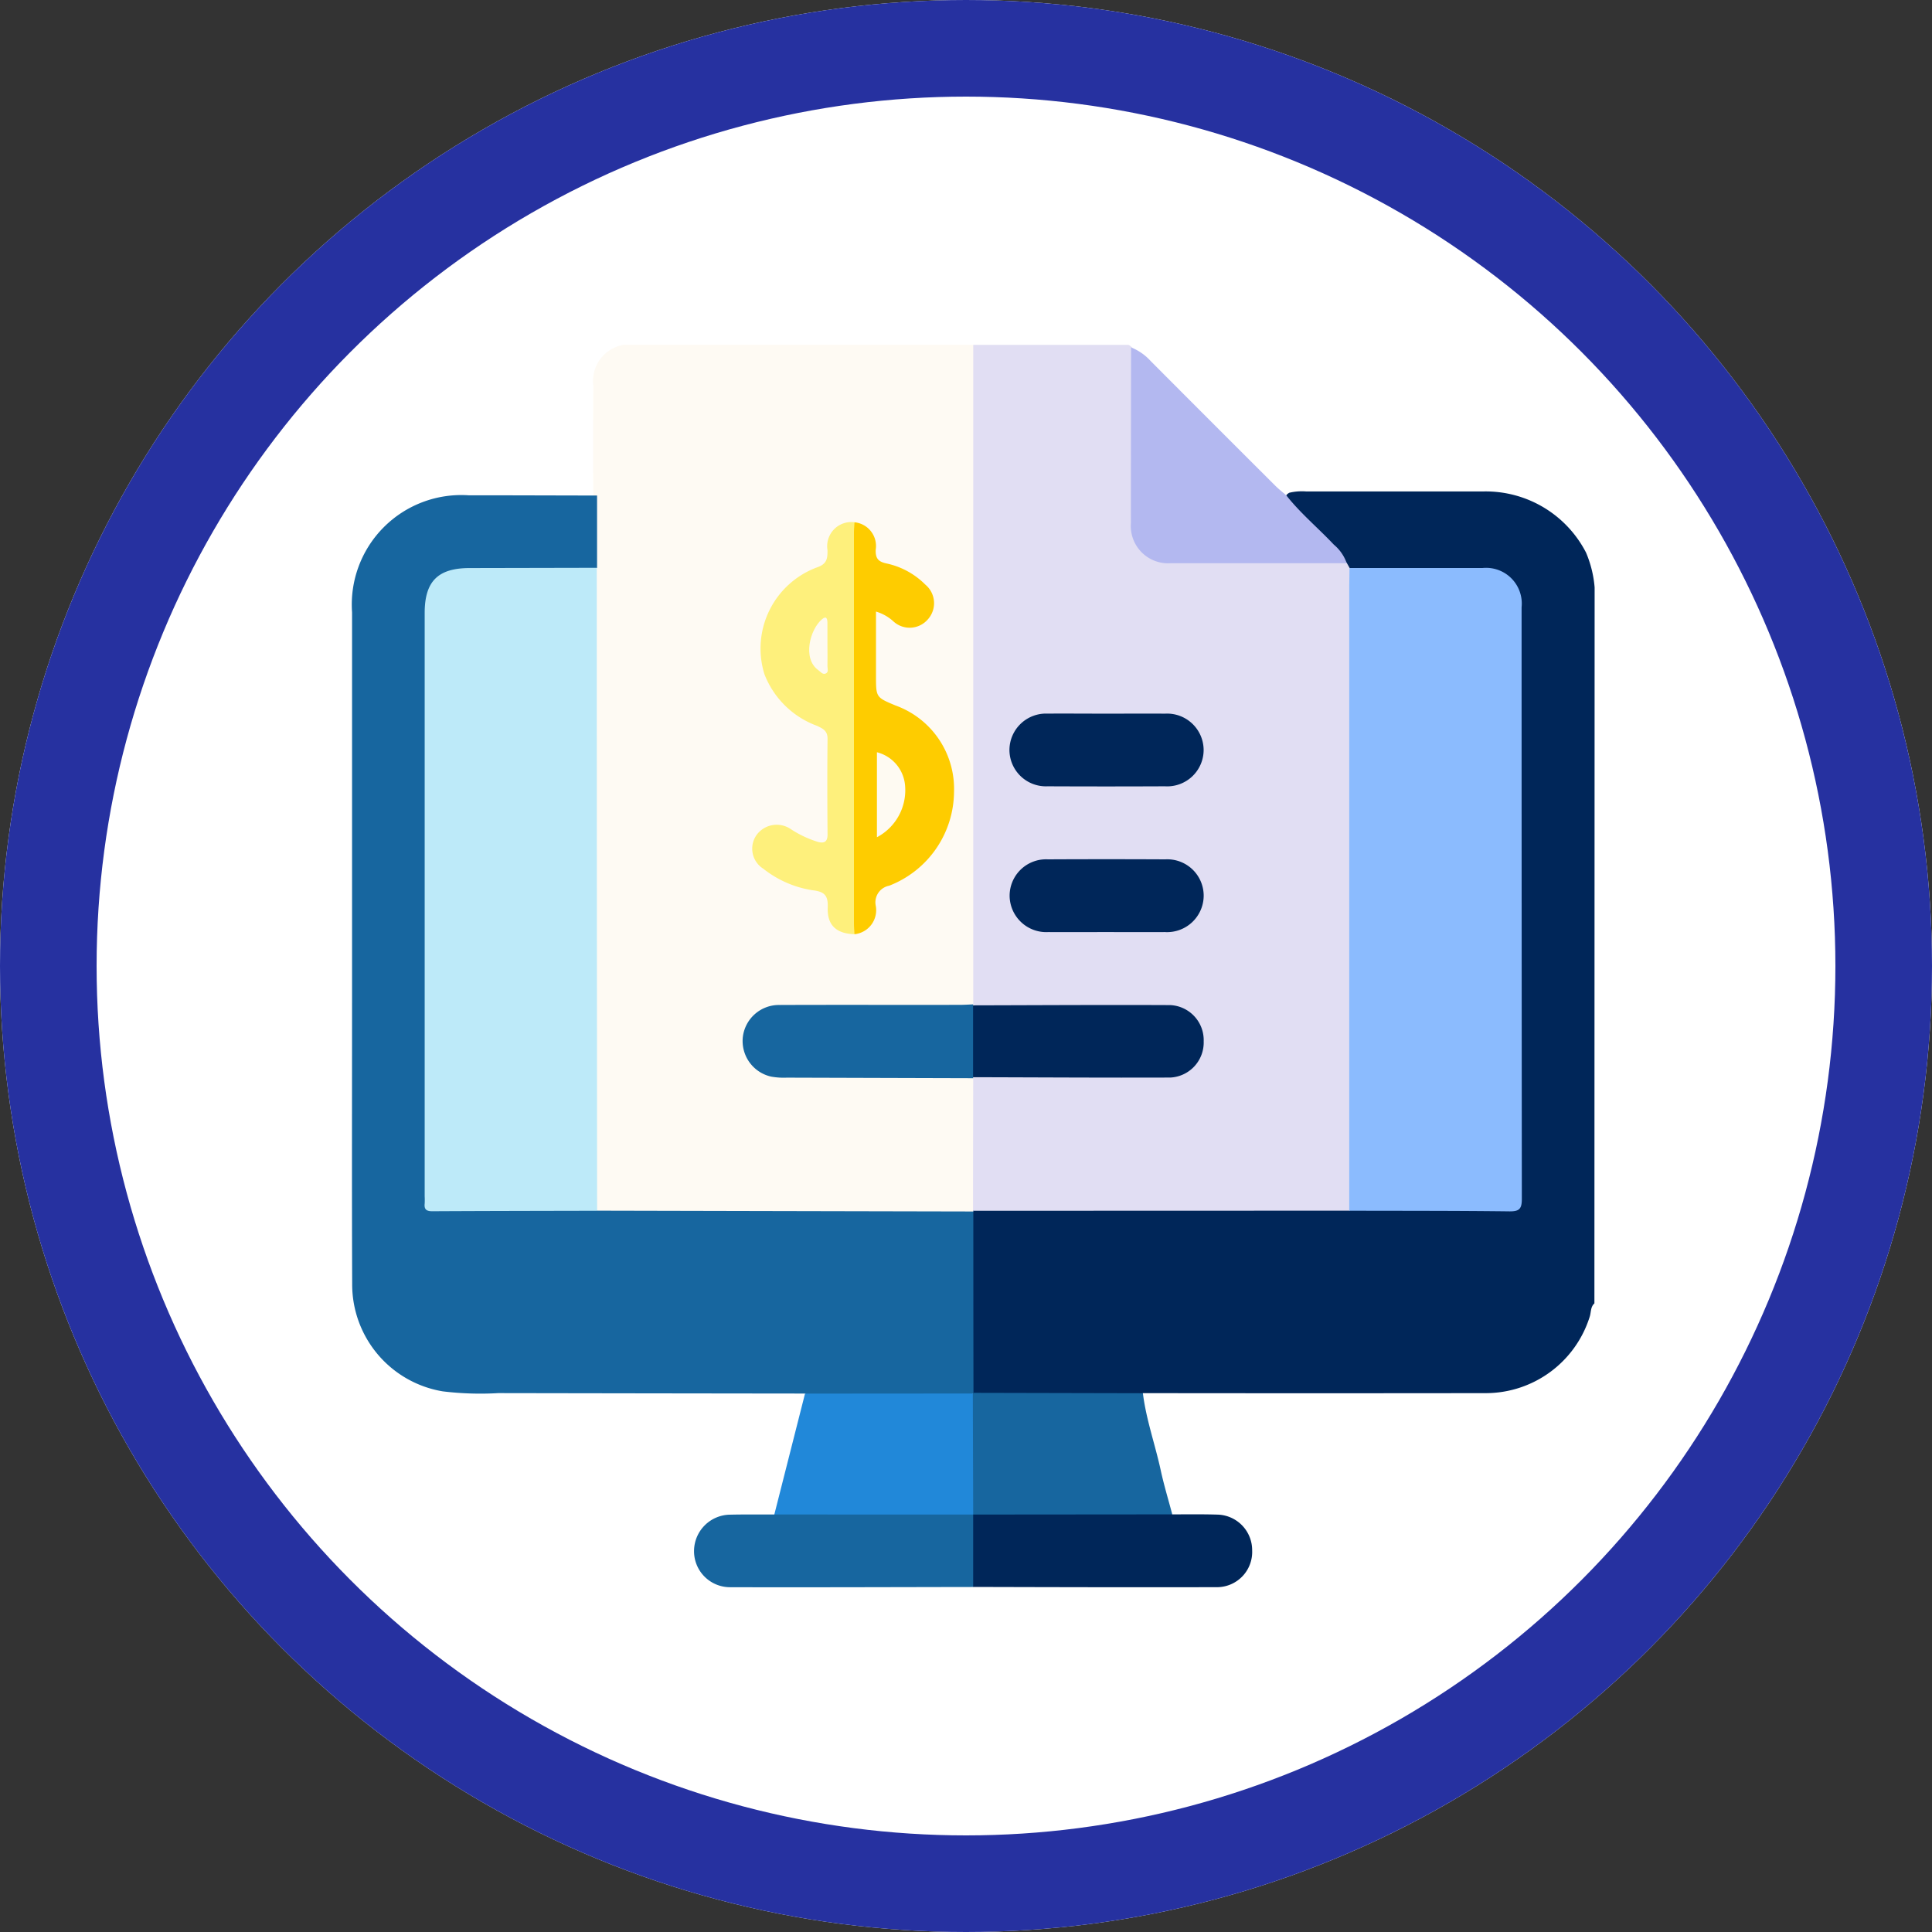 <svg xmlns="http://www.w3.org/2000/svg" width="80" height="80" viewBox="0 0 80 80">
  <rect x="0" y="0" width="80" height="80" fill="#333333" stroke="none"/>
  <g id="Grupo_119344" data-name="Grupo 119344" transform="translate(-284.705 -1802.5)">
    <g id="Elipse_6757" data-name="Elipse 6757" transform="translate(284.705 1802.5)" fill="#fff" stroke="#2631a0" stroke-width="4">
      <circle cx="40" cy="40" r="40" stroke="none"/>
      <circle cx="40" cy="40" r="38" fill="none"/>
    </g>
    <g id="Grupo_119216" data-name="Grupo 119216" transform="translate(940.826 2584.566)">
      <path id="Trazado_168877" data-name="Trazado 168877" d="M-565.953-767.789h14.47a1.28,1.28,0,0,1,.169.915q.006,6.8,0,13.6,0,5.946,0,11.893a1.784,1.784,0,0,1-.11.886c-.236.259-.554.2-.847.2-2.257.006-4.515,0-6.772,0a3.383,3.383,0,0,0-.7.04,1.371,1.371,0,0,0-1.111,1.308,1.365,1.365,0,0,0,1.065,1.293,3.093,3.093,0,0,0,.749.051c2.257,0,4.515,0,6.772,0a1.127,1.127,0,0,1,.815.163.836.836,0,0,1,.131.524q.013,2.247,0,4.494a1.071,1.071,0,0,1-.076.44.354.354,0,0,1-.137.143,1.706,1.706,0,0,1-.739.09q-6.991,0-13.982,0a1.331,1.331,0,0,1-.825-.14,1,1,0,0,1-.147-.672q-.006-12.853,0-25.7a2.177,2.177,0,0,1,.018-.25c-.021-1-.028-2,0-3-.019-1.519-.012-3.038,0-4.558A1.526,1.526,0,0,1-565.953-767.789Z" transform="translate(-64.342 0)" fill="#fefaf3"/>
      <path id="Trazado_168878" data-name="Trazado 168878" d="M-450-731.926q0-2.747.007-5.494l.058-.072a1.459,1.459,0,0,1,.785-.107q3.339-.005,6.677,0a3.8,3.8,0,0,0,.751-.039,1.345,1.345,0,0,0,1.1-1.313,1.34,1.34,0,0,0-1.107-1.306,3.656,3.656,0,0,0-.7-.038q-3.338,0-6.677,0a2.276,2.276,0,0,1-.747-.06.293.293,0,0,1-.139-.119l0-27.312h6.431a.427.427,0,0,1,.2.2,2.4,2.4,0,0,1,.064.8c0,2.039,0,4.078,0,6.117,0,1.264.5,1.767,1.756,1.769,2.072,0,4.145,0,6.217,0a1.888,1.888,0,0,1,.791.089.5.5,0,0,1,.234.313,2.482,2.482,0,0,1,.052.7q0,12.517,0,25.035a1.442,1.442,0,0,1-.138.877,1.078,1.078,0,0,1-.72.151q-7.094.005-14.187,0C-449.542-731.747-449.8-731.712-450-731.926Z" transform="translate(-165.829 0)" fill="#e1def3"/>
      <path id="Trazado_168879" data-name="Trazado 168879" d="M-425.349-688.93c-.164.146-.135.365-.193.548a4.512,4.512,0,0,1-4.291,3.169q-7.106.009-14.212,0a.891.891,0,0,1-.662.165q-2.852.007-5.7,0a1.018,1.018,0,0,1-.671-.147,1.026,1.026,0,0,1-.16-.717q-.007-3.059,0-6.118a.91.91,0,0,1,.174-.709l-.011-.025,15.577-.005a1.142,1.142,0,0,1,.772-.15c1.826,0,3.651,0,5.477,0,.687,0,.719-.029.72-.7q0-11.983,0-23.967c0-1.153-.471-1.618-1.621-1.625-1.524-.011-3.048,0-4.572-.005a1.022,1.022,0,0,1-.764-.168l-.113-.2c-.735-.859-1.571-1.621-2.346-2.441-.116-.122-.349-.288-.039-.471a2.26,2.26,0,0,1,.7-.054q3.663,0,7.326,0a4.671,4.671,0,0,1,4.262,2.531,4.66,4.66,0,0,1,.356,1.442Z" transform="translate(-164.751 -39.166)" fill="#002659"/>
      <path id="Trazado_168880" data-name="Trazado 168880" d="M-615.818-691.733q0,3.755.006,7.51l-.069.073a1.393,1.393,0,0,1-.734.108q-2.7,0-5.408,0a1.046,1.046,0,0,1-.765-.152q-6.352-.007-12.7-.018a12.851,12.851,0,0,1-2.3-.073,4.488,4.488,0,0,1-3.75-4.439c-.016-3.883-.005-7.766-.005-11.65q0-8.085,0-16.169a4.535,4.535,0,0,1,4.823-4.846c1.774,0,3.548.007,5.322.01q0,1.5,0,2.992a.983.983,0,0,1-.76.177c-1.456,0-2.912,0-4.368,0-1.339,0-1.829.482-1.83,1.8q0,11.849,0,23.7c0,.78.012.792.776.793,1.808,0,3.615,0,5.423,0a1.146,1.146,0,0,1,.772.15l7.163.016Z" transform="translate(0 -40.168)" fill="#17669f"/>
      <path id="Trazado_168881" data-name="Trazado 168881" d="M-611.977-672.406c-2.276.005-4.552.008-6.829.02-.241,0-.337-.079-.311-.317a2.8,2.8,0,0,0,0-.3q0-12.077,0-24.155c0-1.31.548-1.859,1.854-1.861l5.272-.011q0,9.344.008,18.687Z" transform="translate(-19.419 -59.525)" fill="#bdeaf9"/>
      <path id="Trazado_168882" data-name="Trazado 168882" d="M-513.866-696.015c-.752-.023-1.137-.372-1.108-1.106.02-.489-.127-.659-.626-.714a4.355,4.355,0,0,1-2.045-.894.98.98,0,0,1-.263-1.413,1.032,1.032,0,0,1,1.392-.233,4.423,4.423,0,0,0,1.128.535c.257.071.409.01.406-.309-.011-1.321-.014-2.643,0-3.964,0-.33-.194-.413-.428-.528a3.7,3.7,0,0,1-2.185-2.139,3.584,3.584,0,0,1,2.182-4.427c.408-.14.432-.368.429-.71a1,1,0,0,1,1.114-1.157.928.928,0,0,1,.159.668q.005,7.862,0,15.724A.927.927,0,0,1-513.866-696.015Z" transform="translate(-106.872 -47.367)" fill="#fef07c"/>
      <path id="Trazado_168883" data-name="Trazado 168883" d="M-486.717-696.015c-.008-.15-.023-.3-.023-.45q0-8.079,0-16.158c0-.15.015-.3.023-.45a.987.987,0,0,1,.878,1.141c-.012.36.109.491.445.564a3.214,3.214,0,0,1,1.609.876,1,1,0,0,1,.106,1.439.994.994,0,0,1-1.434.078,1.831,1.831,0,0,0-.714-.4v2.663c0,.888,0,.888.81,1.226a3.67,3.67,0,0,1,2.421,3.579,4.2,4.2,0,0,1-2.687,3.884.7.7,0,0,0-.556.818A1,1,0,0,1-486.717-696.015Z" transform="translate(-134.021 -47.367)" fill="#fecc00"/>
      <path id="Trazado_168884" data-name="Trazado 168884" d="M-511.522-561.358q-3.862-.011-7.723-.023a2.929,2.929,0,0,1-.647-.043,1.511,1.511,0,0,1-1.171-1.639,1.506,1.506,0,0,1,1.517-1.327c2.491-.01,4.983,0,7.474-.005.183,0,.367-.013.55-.02l-.006.041a.342.342,0,0,1,.124.212,14.868,14.868,0,0,1,0,2.551.341.341,0,0,1-.124.212Z" transform="translate(-104.299 -176.062)" fill="#17669f"/>
      <path id="Trazado_168885" data-name="Trazado 168885" d="M-334-698.968l5.522,0a1.478,1.478,0,0,1,1.606,1.623q0,12.249.01,24.5c0,.421-.107.523-.522.518-2.208-.027-4.417-.021-6.625-.027q0-12.931,0-25.863C-334.006-698.466-334-698.717-334-698.968Z" transform="translate(-266.243 -59.579)" fill="#8bbbfe"/>
      <path id="Trazado_168886" data-name="Trazado 168886" d="M-401.32-766.984a2.187,2.187,0,0,1,.812.566q2.579,2.589,5.167,5.169c.141.14.3.263.449.393.588.746,1.321,1.352,1.969,2.041a1.741,1.741,0,0,1,.532.767q-3.641,0-7.282,0a1.544,1.544,0,0,1-1.655-1.654Q-401.326-763.343-401.32-766.984Z" transform="translate(-207.965 -0.697)" fill="#b3b8f0"/>
      <path id="Trazado_168887" data-name="Trazado 168887" d="M-449.993-561.234v-2.976c2.724-.006,5.448-.023,8.171-.01a1.452,1.452,0,0,1,1.378,1.5,1.453,1.453,0,0,1-1.378,1.5C-444.545-561.21-447.269-561.228-449.993-561.234Z" transform="translate(-165.835 -176.227)" fill="#002659"/>
      <path id="Trazado_168888" data-name="Trazado 168888" d="M-434.707-654.067c.8,0,1.605-.006,2.407,0a1.513,1.513,0,0,1,1.6,1.5,1.509,1.509,0,0,1-1.6,1.508q-2.432.011-4.865,0a1.51,1.51,0,0,1-1.576-1.528,1.514,1.514,0,0,1,1.57-1.482C-436.346-654.074-435.526-654.067-434.707-654.067Z" transform="translate(-175.581 -98.448)" fill="#002659"/>
      <path id="Trazado_168889" data-name="Trazado 168889" d="M-434.767-606.162c-.786,0-1.572.005-2.357,0a1.519,1.519,0,0,1-1.61-1.495,1.51,1.51,0,0,1,1.586-1.516q2.432-.012,4.865,0a1.507,1.507,0,0,1,1.585,1.518,1.516,1.516,0,0,1-1.611,1.493C-433.129-606.157-433.948-606.162-434.767-606.162Z" transform="translate(-175.581 -137.309)" fill="#002659"/>
      <path id="Trazado_168890" data-name="Trazado 168890" d="M-451.059-444.631l7.016.016c.134,1.089.507,2.122.738,3.189.133.615.317,1.218.478,1.827a.8.8,0,0,1-.657.173q-3.458.009-6.917,0a1.05,1.05,0,0,1-.674-.143.92.92,0,0,1-.164-.664q-.009-1.878,0-3.757a.837.837,0,0,1,.153-.616Z" transform="translate(-164.753 -279.76)" fill="#17669f"/>
      <path id="Trazado_168891" data-name="Trazado 168891" d="M-503.06-444.431q.007,2.506.015,5.012l-.073.068a1.509,1.509,0,0,1-.737.1q-3.308,0-6.616,0c-.277,0-.575.057-.809-.169l1.271-5.006Z" transform="translate(-112.778 -279.933)" fill="#2188d9"/>
      <path id="Trazado_168892" data-name="Trazado 168892" d="M-451.077-407.166l8.244-.007c.636,0,1.273-.01,1.908.011a1.473,1.473,0,0,1,1.4,1.48,1.459,1.459,0,0,1-1.408,1.523c-3.381.009-6.763,0-10.145-.009a.488.488,0,0,1-.153-.356q-.044-1.141,0-2.283a.549.549,0,0,1,.151-.359Z" transform="translate(-164.747 -312.186)" fill="#002659"/>
      <path id="Trazado_168893" data-name="Trazado 168893" d="M-524.454-407.149q0,1.5,0,3c-3.359.005-6.719.018-10.078.009a1.49,1.49,0,0,1-1.48-1.518,1.51,1.51,0,0,1,1.516-1.486c.6-.014,1.2-.005,1.805-.007Z" transform="translate(-91.37 -312.203)" fill="#17669f"/>
      <path id="Trazado_168894" data-name="Trazado 168894" d="M-499.776-682.519c0,.282.006.565,0,.847,0,.107.061.255-.079.309-.125.049-.208-.079-.3-.143-.67-.478-.343-1.7.16-2.113.188-.156.216.007.218.154C-499.774-683.15-499.776-682.835-499.776-682.519Z" transform="translate(-122.082 -72.811)" fill="#fefaf0"/>
      <path id="Trazado_168895" data-name="Trazado 168895" d="M-479.641-642.157a1.55,1.55,0,0,1,1.165,1.38,2.2,2.2,0,0,1-1.165,2.139Z" transform="translate(-140.168 -108.76)" fill="#fefaf2"/>
    </g>
  </g>
</svg>
